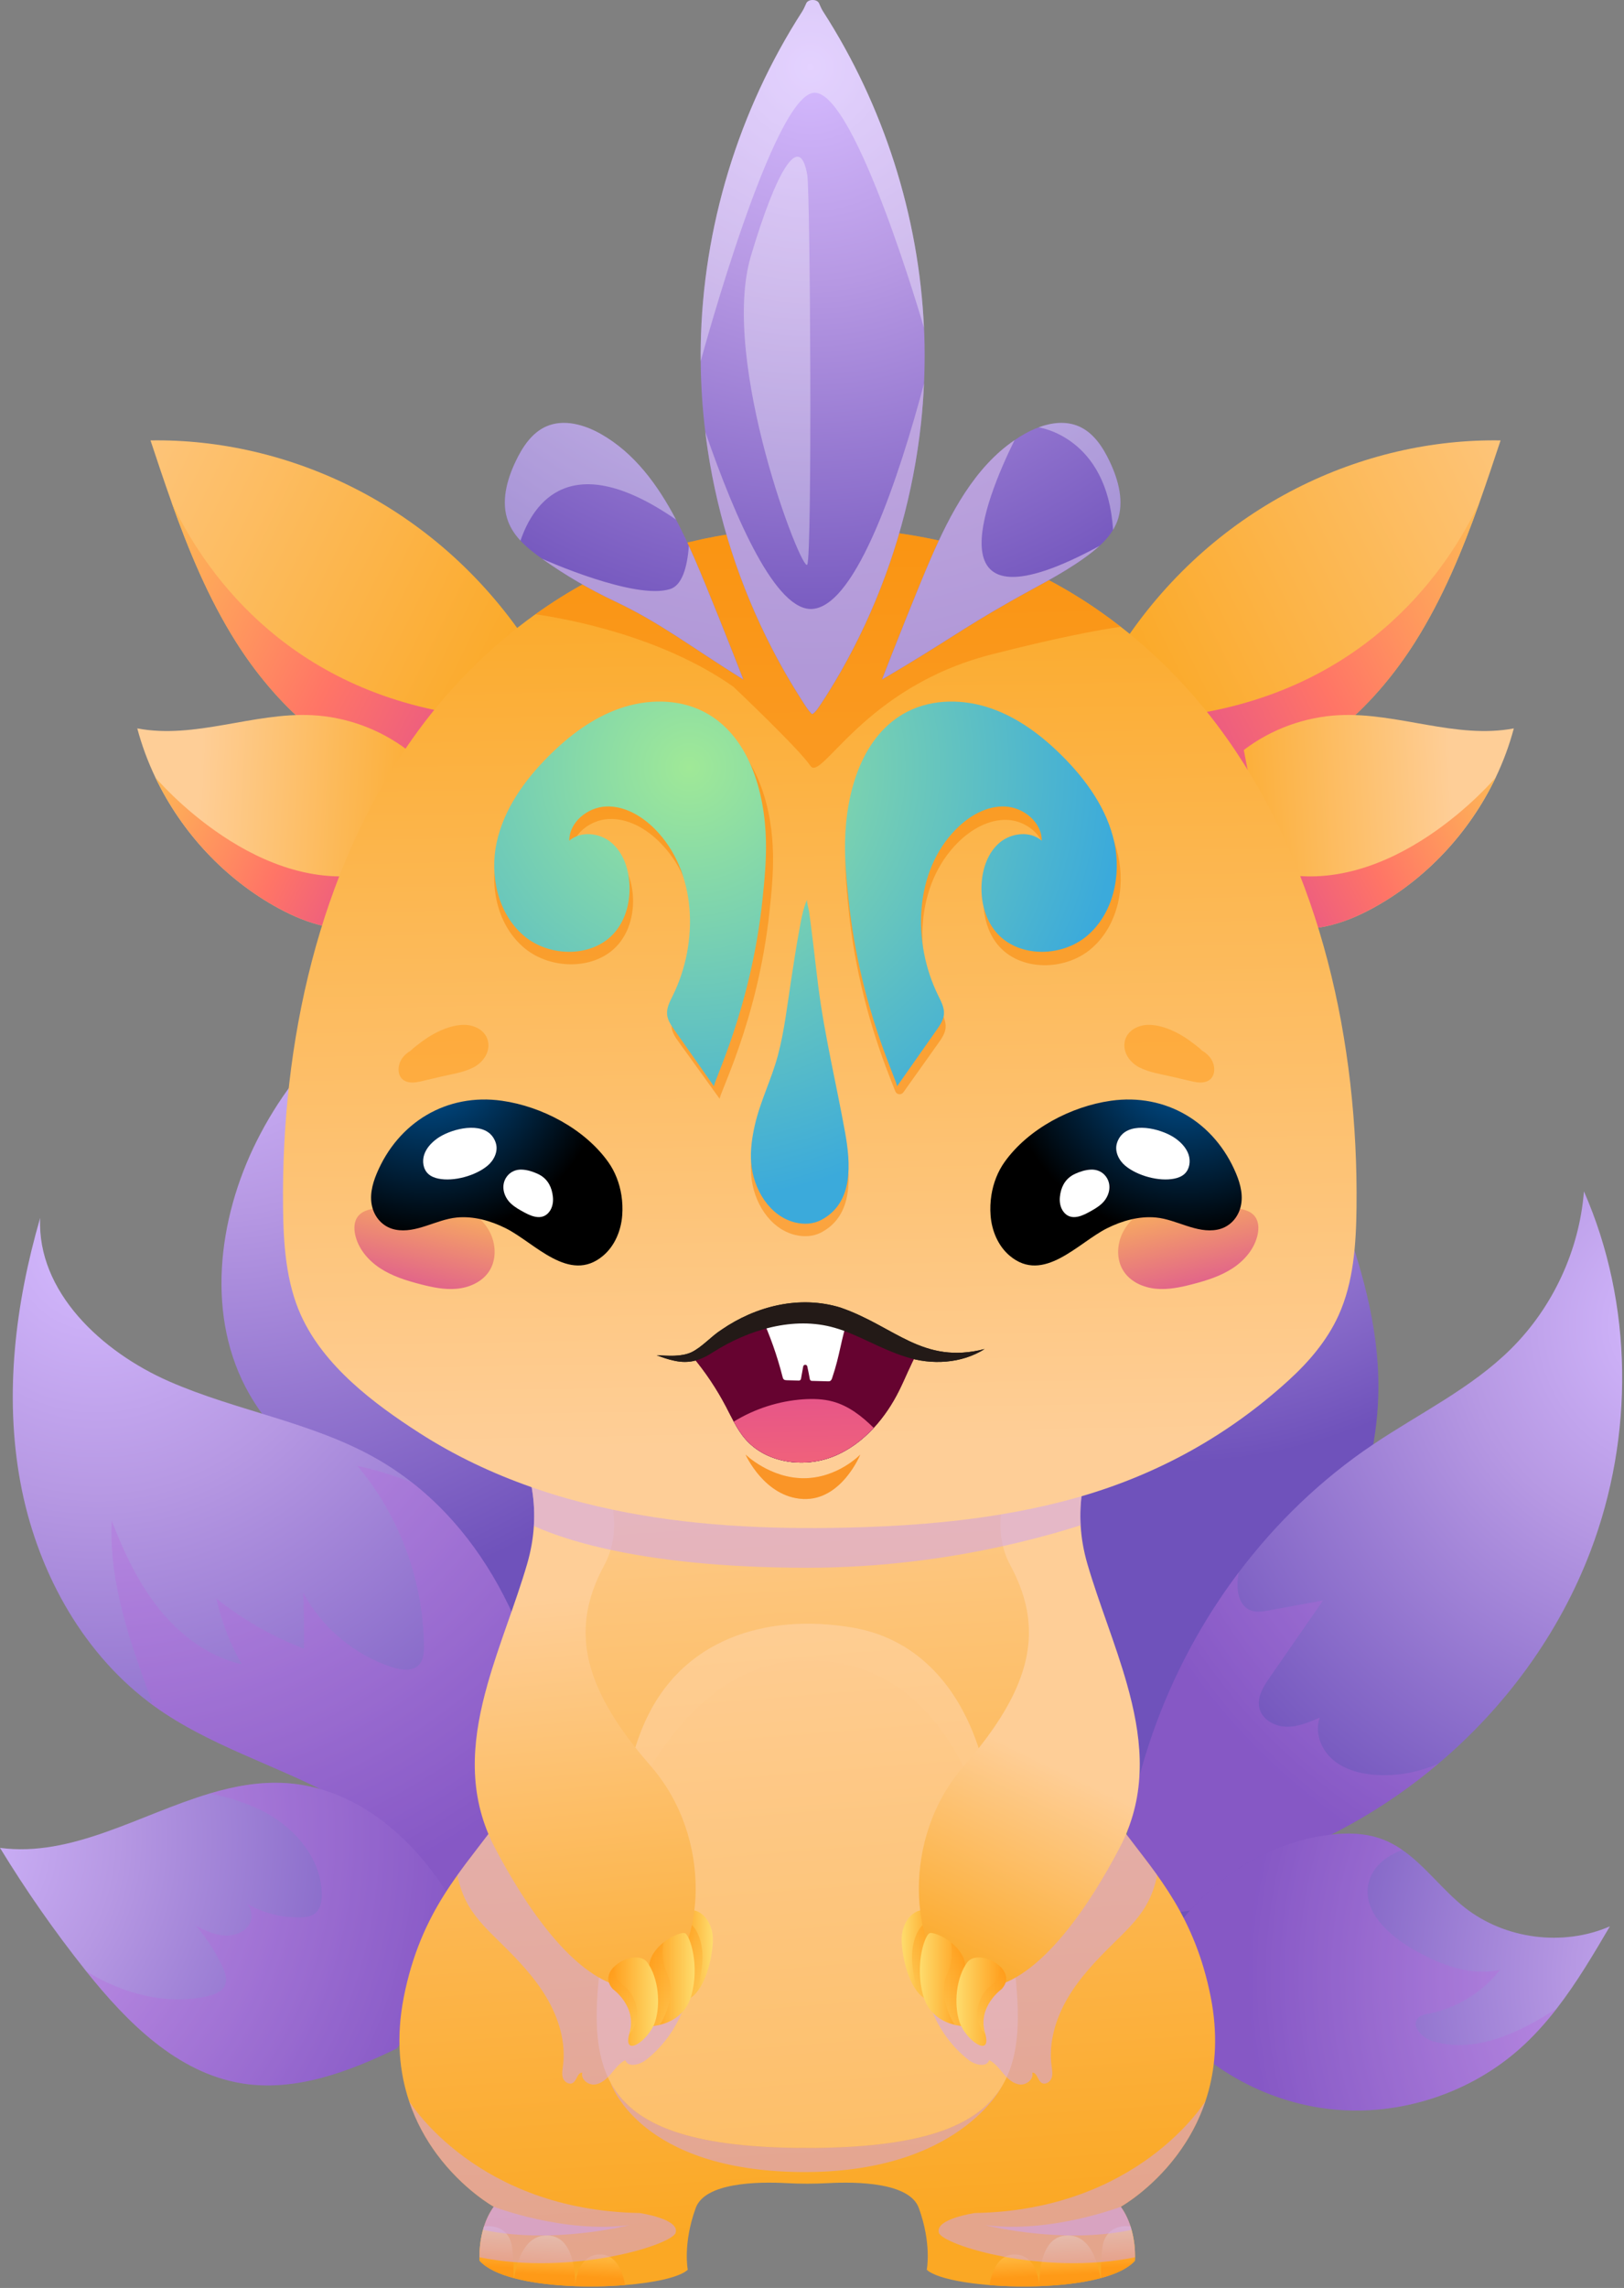 <svg width="603" height="849" viewBox="0 0 603 849" fill="none" xmlns="http://www.w3.org/2000/svg">
<rect x="0" y="0" width="603" height="849" fill="#808080" stroke="none"/>
<g opacity="0.31">
<path d="M89.68 705.205C90.485 705.442 91.171 705.881 91.719 706.462C91.022 706.064 90.345 705.646 89.68 705.205Z" fill="#B964DD"/>
</g>
<path d="M179.942 600.231C158.065 566.285 112.804 552.449 92.656 517.45C76.326 489.082 80.684 452.515 95.385 423.271C102.894 408.334 112.978 394.581 125.696 383.732C123.257 405.537 121.242 429.308 133.083 447.779C145.777 467.583 170.444 475.293 189.588 488.964C214.338 506.638 229.958 534.851 238.097 564.154C246.235 593.457 247.611 624.152 248.881 654.538L179.942 600.231Z" fill="url(#paint0_radial_611_22948)"/>
<path d="M205.852 670.682L169.084 718.999C165.134 694.975 144.437 677.177 122.859 665.894C101.292 654.612 77.407 647.528 57.612 633.358C56.71 632.714 55.809 632.049 54.927 631.372C29.528 611.952 13.448 581.713 7.597 550.217C1.532 517.627 5.675 483.792 14.907 451.963C13.716 479.336 37.697 501.6 62.785 512.602C87.884 523.606 115.88 527.684 139.712 541.221C144.338 543.851 148.718 546.792 152.852 550.023C188.118 577.506 205.348 625.265 205.852 670.682Z" fill="url(#paint1_radial_611_22948)"/>
<path d="M328.63 658.956C320.283 634.509 322.963 607.79 326.872 582.255C330.929 555.763 336.267 529.246 346.635 504.532C357.003 479.817 372.73 456.826 394.518 441.216C408.211 431.407 423.877 424.762 438.403 416.233C452.928 407.704 466.836 396.641 473.788 381.299C485.556 426.312 511.975 468.338 511.807 514.864C511.679 550.156 495.927 583.769 475.404 612.48C454.88 641.19 429.531 666.059 406.711 692.979L328.63 658.956Z" fill="url(#paint2_radial_611_22948)"/>
<path d="M590.552 575.628C578.936 606.168 559.088 633.305 534.118 654.42C524.199 662.825 513.474 670.265 502.138 676.597C489.685 683.553 476.493 689.233 464.64 697.176C460.239 700.128 456.063 703.38 452.123 706.912C434.85 722.359 422.237 743.012 416.623 765.513L416.085 716.874C416.031 714.523 416.022 712.172 416.053 709.82C416.611 664.478 432.639 619.66 459.938 583.485C473.807 565.096 490.597 548.931 509.737 536.07C527.063 524.412 546.312 515.18 561.115 500.452C576.638 485.016 586.407 463.911 588.125 442.088C606.462 483.9 606.794 532.947 590.552 575.628Z" fill="url(#paint3_radial_611_22948)"/>
<g opacity="0.31">
<path d="M205.852 670.682L169.084 718.999C165.134 694.975 144.437 677.177 122.859 665.894C101.292 654.612 77.407 647.527 57.612 633.358C56.71 632.714 55.808 632.049 54.927 631.371C55.475 631.586 56.033 631.79 56.601 631.994C48.55 610.149 40.37 587.575 41.476 564.323C46.005 575.97 51.341 587.456 59.189 597.182C67.025 606.907 77.599 614.819 89.783 617.588C85.403 609.988 82.194 601.711 80.326 593.157C90.115 600.993 101.13 607.305 112.852 611.782C112.928 604.858 112.841 597.934 112.595 591.022C119.508 603.989 131.595 614.122 145.572 618.664C148.954 619.758 153.195 620.339 155.61 617.73C157.274 615.926 157.424 613.231 157.402 610.784C157.198 586.545 148.299 562.467 132.69 543.918C139.56 545.475 146.291 547.525 152.85 550.026C188.118 577.505 205.347 625.264 205.852 670.682Z" fill="#B964DD"/>
</g>
<g opacity="0.31">
<path d="M534.12 654.42C524.201 662.825 513.476 670.264 502.14 676.597C489.687 683.553 476.494 689.232 464.642 697.175C460.24 700.127 456.064 703.38 452.125 706.911C444.45 708.747 436.655 709.982 428.754 710.271C424.547 710.432 420.284 710.282 416.055 709.82C416.612 664.477 432.641 619.659 459.94 583.484C458.802 589.442 459.586 596.269 465.071 597.794C467.003 598.331 469.054 597.965 471.019 597.611C477.759 596.366 484.501 595.131 491.254 593.897C484.663 603.387 478.083 612.886 471.502 622.375C469.14 625.788 466.65 629.76 467.605 633.807C468.592 638.047 473.209 640.635 477.557 640.753C481.915 640.86 486.069 639.089 490.063 637.351C488.012 642.761 490.471 649.159 494.851 652.937C499.242 656.716 505.167 658.251 510.942 658.637C518.865 659.164 526.864 657.64 534.12 654.42Z" fill="#B964DD"/>
</g>
<path d="M176.075 721.65L147.284 760.156C129.325 768.883 109.486 776.301 89.766 773.081C65.806 769.162 47.213 750.494 32.023 731.495C31.894 731.334 31.776 731.183 31.646 731.023C20.171 716.585 9.597 701.439 0 685.702C26.795 689.266 51.904 673.25 77.914 665.51C87.179 662.762 96.561 661.055 106.179 661.667C138.481 663.737 163.643 691.765 176.075 721.65Z" fill="url(#paint4_radial_611_22948)"/>
<g opacity="0.31">
<path d="M176.075 721.65L147.285 760.156C129.325 768.883 109.486 776.301 89.767 773.081C65.806 769.162 47.213 750.495 32.023 731.495C32.056 731.517 32.098 731.539 32.131 731.559C45.486 739.749 61.759 744.226 77.036 740.758C79.709 740.157 82.661 739.019 83.638 736.464C84.443 734.361 83.605 731.999 82.661 729.948C80.128 724.388 76.757 719.203 72.721 714.619C75.974 716.229 79.323 717.882 82.94 718.216C86.557 718.549 90.562 717.281 92.484 714.201C93.955 711.829 93.568 708.383 91.721 706.461C97.711 709.896 104.646 711.668 111.56 711.506C113.46 711.453 115.479 711.217 116.981 710.035C118.979 708.458 119.483 705.633 119.483 703.089C119.462 690.337 110.241 679.033 99.076 672.871C92.496 669.243 85.303 667.053 77.917 665.508C87.181 662.76 96.563 661.053 106.181 661.665C138.481 663.738 163.644 691.766 176.075 721.65Z" fill="#B964DD"/>
</g>
<path d="M597.758 714.824C591.649 725.225 585.455 735.735 578.092 745.235C573.981 750.559 569.493 755.572 564.469 760.07C545.724 776.816 519.811 785.254 494.798 782.732C469.796 780.22 446.072 766.791 431.054 746.642L422.133 749.294C427.961 715.19 457.214 686.42 491.406 681.15C498.706 680.033 506.35 679.915 513.263 682.514C515.915 683.512 518.341 684.854 520.627 686.42C529.107 692.27 535.602 701.32 543.836 707.825C558.779 719.611 580.303 722.402 597.758 714.824Z" fill="url(#paint5_radial_611_22948)"/>
<g opacity="0.31">
<path d="M578.092 745.235C573.981 750.559 569.493 755.572 564.469 760.07C545.724 776.816 519.811 785.254 494.798 782.732C469.796 780.22 446.072 766.791 431.054 746.642L422.133 749.294C427.961 715.19 457.214 686.42 491.406 681.15C498.706 680.033 506.35 679.915 513.263 682.514C515.915 683.512 518.341 684.854 520.627 686.42C514.551 688.868 509.526 692.7 508.131 698.894C505.867 709.016 515.216 717.82 524.169 723.058C534.11 728.866 545.726 733.459 556.965 730.947C550.514 739.245 541.002 745.117 530.686 747.156C529.183 747.446 527.54 747.736 526.51 748.874C523.805 751.859 528.012 756.228 531.866 757.408C547.625 762.249 564.233 754.316 578.092 745.235Z" fill="#B964DD"/>
</g>
<path d="M195.582 238.129L170.709 265.148L149.206 288.496C123.153 280.982 102.069 261.08 87.588 238.14C77.368 221.941 70.036 204.207 63.605 186.119C60.921 178.583 58.398 170.994 55.887 163.427C106.438 162.6 161.262 186.957 195.582 238.129Z" fill="url(#paint6_linear_611_22948)"/>
<path d="M170.709 265.148L149.207 288.496C123.153 280.982 102.069 261.08 87.588 238.14C77.368 221.941 70.036 204.207 63.605 186.119C74.856 210.155 104.388 255.101 170.709 265.148Z" fill="url(#paint7_linear_611_22948)"/>
<path d="M151.237 278.308L142.575 323.05L138.667 343.189C127.009 346.946 114.223 342.921 103.456 337.059C83.586 326.249 67.419 308.891 57.693 288.495C54.901 282.645 52.637 276.558 50.973 270.288C72.346 274.379 94.031 264.331 115.759 265.382C128.522 265.997 141.071 270.57 151.237 278.308Z" fill="url(#paint8_linear_611_22948)"/>
<path d="M142.574 323.051L138.665 343.19C127.007 346.947 114.222 342.922 103.455 337.06C83.584 326.25 67.417 308.892 57.691 288.496C57.691 288.496 96.37 334.462 140.394 323.534C141.146 323.352 141.876 323.179 142.574 323.051Z" fill="url(#paint9_linear_611_22948)"/>
<path d="M417.477 238.129L442.35 265.148L463.852 288.496C489.905 280.982 510.99 261.08 525.471 238.14C535.69 221.941 543.022 204.207 549.453 186.119C552.136 178.583 554.66 170.994 557.172 163.427C506.62 162.6 451.797 186.957 417.477 238.129Z" fill="url(#paint10_linear_611_22948)"/>
<path d="M442.348 265.148L463.85 288.496C489.903 280.982 510.988 261.08 525.469 238.14C535.688 221.941 543.02 204.207 549.451 186.119C538.2 210.155 508.668 255.101 442.348 265.148Z" fill="url(#paint11_linear_611_22948)"/>
<path d="M461.824 278.308L470.487 323.05L474.395 343.189C486.053 346.946 498.838 342.921 509.606 337.059C529.476 326.249 545.643 308.891 555.369 288.495C558.161 282.645 560.425 276.558 562.089 270.288C540.716 274.379 519.031 264.331 497.303 265.382C484.539 265.997 471.99 270.57 461.824 278.308Z" fill="url(#paint12_linear_611_22948)"/>
<path d="M470.484 323.051L474.393 343.19C486.051 346.947 498.836 342.922 509.603 337.06C529.474 326.25 545.641 308.892 555.367 288.496C555.367 288.496 516.688 334.462 472.664 323.534C471.912 323.352 471.182 323.179 470.484 323.051Z" fill="url(#paint13_linear_611_22948)"/>
<path d="M416.155 818.87C422.36 827.458 421.404 838.911 421.404 838.911C409.477 852.266 352.228 849.882 344.112 842.25C344.112 842.25 346.022 832.706 341.17 819.353C337.744 809.893 318.413 809.523 307.409 810.114C302.297 810.388 297.19 810.388 292.078 810.114C281.074 809.523 261.744 809.893 258.317 819.353C253.465 832.706 255.376 842.25 255.376 842.25C252.478 844.976 243.268 847.037 232.102 847.939C218.683 849.034 202.43 848.454 190.857 845.373C190.804 845.362 190.761 845.351 190.707 845.33C185.081 843.827 180.584 841.712 178.082 838.91C178.082 838.91 178.04 838.438 178.04 837.611C178.007 835.464 178.169 830.956 179.725 826.158C180.508 823.71 181.657 821.188 183.332 818.869C183.332 818.869 171.985 812.579 162.205 799.375C158.212 793.975 154.465 787.406 151.89 779.644C151.879 779.633 151.879 779.633 151.879 779.633C148.347 769.059 146.951 756.253 149.924 741.107C150.687 737.2 151.6 733.549 152.62 730.115C156.903 715.698 163.227 705.06 169.818 695.839C170.794 694.475 171.772 693.145 172.748 691.835C175.668 687.937 178.589 684.256 181.357 680.574C185.672 674.863 189.613 669.163 192.64 662.744C195.324 657.076 197.288 650.85 198.148 643.54C198.373 641.629 198.523 639.642 198.599 637.571C199.211 618.882 201.378 592.411 203.622 568.484C205.05 553.176 206.52 538.9 207.637 528.368C208.099 523.999 208.507 520.274 208.828 517.386C209.29 513.114 209.569 510.666 209.569 510.666H261.097L299.742 541.206L337.873 511.074L338.388 510.666H389.916C389.916 510.666 390.066 511.954 390.313 514.294C390.657 517.354 391.193 522.227 391.848 528.367C392.943 538.704 394.381 552.669 395.788 567.667C398.053 591.809 400.264 618.666 400.887 637.57C401.521 656.527 409.035 668.507 418.127 680.573C429.645 695.848 443.698 711.253 449.559 741.105C460.05 794.546 416.155 818.87 416.155 818.87Z" fill="url(#paint14_linear_611_22948)"/>
<path d="M372.388 773.538C372.388 773.538 372.388 773.549 372.377 773.56C363.843 788.363 343.994 796.607 302.965 797.048L296.524 797.015V797.048C295.526 797.037 294.57 797.015 293.604 796.994H293.111C253.864 796.125 234.895 787.719 226.779 772.96C226.768 772.938 226.768 772.927 226.768 772.927C216.956 755.043 223.054 727.863 228.325 693.491C229.173 687.973 229.999 682.274 230.718 676.401C230.955 674.522 231.179 672.644 231.394 670.734C232.585 660.085 234.904 649.436 239.209 639.582C252.876 608.269 284.243 598.554 316.318 603.932C349.307 609.461 364.658 640.021 368.093 670.734C369.403 682.466 371.142 693.534 372.807 703.871C373.364 707.413 373.923 710.87 374.449 714.241C374.482 714.466 374.513 714.681 374.546 714.906C374.697 715.84 374.847 716.773 374.976 717.697C374.987 717.73 374.986 717.75 374.986 717.783C378.538 741.162 380.138 760.066 372.388 773.538Z" fill="url(#paint15_linear_611_22948)"/>
<path opacity="0.49" d="M239.873 764.382C237.491 766.239 233.142 767.323 232.198 764.467C229.976 765.573 228.452 767.666 226.842 769.556C225.231 771.435 223.234 773.28 220.766 773.517C218.296 773.753 215.56 771.51 216.214 769.115C214.411 768.997 214.25 771.96 212.714 772.916C211.405 773.732 209.601 772.637 209.053 771.187C208.516 769.749 208.828 768.139 209.032 766.614C210.181 757.898 207.496 749.02 203.052 741.442C198.608 733.863 192.478 727.433 186.209 721.272C181.732 716.87 177.085 712.491 173.939 707.048C171.921 703.559 170.612 699.77 169.816 695.841C170.793 694.477 171.77 693.147 172.747 691.836C175.667 687.939 178.587 684.258 181.356 680.575C185.671 674.864 189.612 669.164 192.639 662.746C195.323 657.078 197.287 650.851 198.146 643.541C219.916 659.568 238.424 679.845 250.093 704.095C252.873 709.859 255.267 715.871 256.308 722.183C258.885 737.814 252.347 754.613 239.873 764.382Z" fill="#CCA2F9"/>
<path d="M190.245 834.618C190.696 838.998 190.771 842.615 190.706 845.332C185.08 843.829 180.583 841.715 178.081 838.912C178.081 838.912 178.039 838.44 178.039 837.613C178.006 835.466 178.168 830.958 179.724 826.16C181.55 825.923 189.301 825.472 190.245 834.618Z" fill="url(#paint16_linear_611_22948)"/>
<path d="M232.1 847.94C218.681 849.034 202.428 848.455 190.855 845.374C191.939 838.858 194.999 829.132 203.48 829.529C211.907 829.937 213.485 840.446 213.603 847.488C214.279 842.668 216.362 836.796 222.449 836.581C228.814 836.368 231.209 842.873 232.1 847.94Z" fill="url(#paint17_linear_611_22948)"/>
<path opacity="0.49" d="M250.866 828.533C249.493 833.052 212.188 844.634 178.041 837.614C178.008 835.66 178.148 831.753 179.339 827.448C180.123 824.603 181.368 821.598 183.333 818.871C183.333 818.871 171.986 812.581 162.206 799.377C158.213 793.977 154.466 787.408 151.891 779.646C152.428 780.526 177.15 820.137 237.481 821.201C237.481 821.201 252.455 823.348 250.866 828.533Z" fill="#CCA2F9"/>
<path opacity="0.49" d="M233.68 825.687C232.435 825.998 204.781 832.89 179.34 827.447C180.123 824.603 181.369 821.598 183.334 818.871C183.334 818.871 209.355 828.886 233.68 825.687Z" fill="#CCA2F9"/>
<path opacity="0.23" d="M368.094 670.734C369.403 682.466 371.143 693.534 372.807 703.871C366.441 668.146 349.77 616.105 299.745 616.105C264.352 616.105 242.495 649.715 230.719 676.401C230.955 674.522 231.18 672.644 231.394 670.734C232.586 660.085 234.904 649.436 239.21 639.582C252.876 608.269 284.244 598.554 316.319 603.932C349.307 609.461 364.659 640.021 368.094 670.734Z" fill="#FECE97"/>
<path d="M264.661 720.907C264.221 727.852 261.967 735.624 258.381 739.628C257.104 741.066 255.644 742.011 254.045 742.258C247.958 743.213 252.499 719.478 252.499 719.478C252.499 719.478 252.981 716.945 253.755 714.368C254.356 712.328 255.139 710.268 256.01 709.398C257.984 707.423 265.251 711.481 264.661 720.907Z" fill="url(#paint18_linear_611_22948)"/>
<path opacity="0.47" d="M258.381 739.627C257.104 741.065 255.644 742.01 254.045 742.257C247.958 743.213 252.499 719.477 252.499 719.477C252.499 719.477 252.981 716.944 253.755 714.367H256.911C256.911 714.367 264.661 720.906 258.381 739.627Z" fill="url(#paint19_linear_611_22948)"/>
<path d="M241.537 736.815C233.83 739.252 225.607 736.762 217.266 730.396C209.032 724.116 200.69 714.036 192.629 701.165C189.644 696.399 186.693 691.247 183.805 685.761C182.914 684.077 182.12 682.401 181.411 680.717C181.401 680.673 181.379 680.62 181.358 680.577C173.565 662.08 175.809 643.477 181.005 625.046C185.245 609.975 191.45 595.021 195.733 580.326C197.172 575.378 197.955 570.675 198.223 566.242C199.436 547.124 191.32 533.051 186.747 526.75C185.03 524.356 183.806 523.078 183.806 523.078L191.417 524.774L207.638 528.37L213.864 529.755C213.864 529.755 233.155 553.489 226.713 575.119C226.145 577.041 225.371 578.94 224.362 580.809C214.905 598.338 214.604 615.009 226.745 635.341C230.47 641.588 235.376 648.169 241.537 655.232C243.749 657.766 245.714 660.406 247.453 663.133C266.336 692.728 258.144 731.576 241.537 736.815Z" fill="url(#paint20_linear_611_22948)"/>
<path d="M256.75 740.347C254.667 747.969 248.602 750.524 244.995 751.371C243.363 751.758 242.236 751.801 242.236 751.801L241.28 732.114C240.216 727.444 243.019 723.483 246.336 720.821C249.718 718.127 253.613 716.785 254.515 717.45C256.31 718.76 259.767 729.258 256.75 740.347Z" fill="url(#paint21_linear_611_22948)"/>
<path opacity="0.47" d="M244.995 751.371C243.363 751.757 242.236 751.801 242.236 751.801L241.28 732.113C240.216 727.444 243.019 723.483 246.336 720.82C245.873 723.632 245.649 728.28 247.86 732.638C250.695 738.243 247.829 747.109 244.995 751.371Z" fill="url(#paint22_linear_611_22948)"/>
<path d="M243.192 750.363C240.97 757.029 231.298 763.814 233.605 754.861C233.658 754.679 233.713 754.495 233.766 754.302C236.632 744.522 227.561 738.082 227.561 738.082C224.856 735.088 225.769 732.007 228.087 729.752C231.48 726.425 237.91 724.922 240.325 728.184C244.384 733.671 245.457 743.568 243.192 750.363Z" fill="url(#paint23_linear_611_22948)"/>
<path opacity="0.47" d="M233.766 754.302C236.632 744.522 227.561 738.082 227.561 738.082C224.856 735.088 225.769 732.006 228.087 729.752C228.012 731.416 228.344 733.134 229.236 734.529C230.353 736.29 232.393 737.148 233.637 738.801C234.721 740.218 235.526 741.872 236.03 743.589C237.19 747.572 236.449 751.79 233.604 754.861C233.658 754.679 233.713 754.496 233.766 754.302Z" fill="url(#paint24_linear_611_22948)"/>
<path opacity="0.49" d="M359.612 764.382C361.995 766.239 366.343 767.323 367.287 764.467C369.509 765.573 371.034 767.666 372.644 769.556C374.254 771.435 376.251 773.28 378.719 773.517C381.188 773.753 383.925 771.51 383.271 769.115C385.074 768.997 385.236 771.96 386.771 772.916C388.081 773.732 389.884 772.637 390.432 771.187C390.969 769.749 390.658 768.139 390.454 766.614C389.305 757.898 391.989 749.02 396.433 741.442C400.877 733.863 407.007 727.433 413.276 721.272C417.753 716.87 422.401 712.491 425.546 707.048C427.564 703.559 428.874 699.77 429.669 695.841C428.693 694.477 427.715 693.147 426.739 691.836C423.819 687.939 420.899 684.258 418.129 680.575C413.814 674.864 409.874 669.164 406.847 662.746C404.162 657.078 402.199 650.851 401.339 643.541C379.568 659.568 361.062 679.845 349.393 704.095C346.612 709.859 344.218 715.871 343.177 722.183C340.6 737.814 347.137 754.613 359.612 764.382Z" fill="#CCA2F9"/>
<path d="M409.239 834.618C408.788 838.998 408.713 842.615 408.778 845.332C414.403 843.829 418.901 841.715 421.403 838.912C421.403 838.912 421.445 838.44 421.445 837.613C421.478 835.466 421.316 830.958 419.761 826.16C417.934 825.923 410.183 825.472 409.239 834.618Z" fill="url(#paint25_linear_611_22948)"/>
<path d="M367.383 847.94C380.802 849.034 397.053 848.455 408.626 845.374C407.542 838.858 404.482 829.132 396.002 829.529C387.575 829.937 385.997 840.446 385.879 847.488C385.204 842.668 383.12 836.796 377.033 836.581C370.667 836.368 368.274 842.873 367.383 847.94Z" fill="url(#paint26_linear_611_22948)"/>
<path opacity="0.49" d="M348.618 828.533C349.993 833.052 387.296 844.634 421.445 837.614C421.478 835.66 421.337 831.753 420.146 827.448C419.363 824.603 418.117 821.598 416.152 818.871C416.152 818.871 427.499 812.581 437.279 799.377C441.273 793.977 445.019 787.408 447.595 779.646C447.058 780.526 422.336 820.137 362.004 821.201C362.004 821.201 347.03 823.348 348.618 828.533Z" fill="#CCA2F9"/>
<path opacity="0.49" d="M365.805 825.687C367.05 825.998 394.703 832.89 420.146 827.447C419.362 824.603 418.117 821.598 416.152 818.871C416.152 818.871 390.131 828.886 365.805 825.687Z" fill="#CCA2F9"/>
<path d="M334.823 720.907C335.264 727.852 337.517 735.624 341.103 739.628C342.38 741.066 343.84 742.011 345.439 742.258C351.526 743.213 346.986 719.478 346.986 719.478C346.986 719.478 346.503 716.945 345.729 714.368C345.128 712.328 344.345 710.268 343.475 709.398C341.5 707.423 334.232 711.481 334.823 720.907Z" fill="url(#paint27_linear_611_22948)"/>
<path opacity="0.47" d="M341.103 739.627C342.38 741.065 343.841 742.01 345.44 742.257C351.527 743.213 346.986 719.477 346.986 719.477C346.986 719.477 346.503 716.944 345.73 714.367H342.573C342.573 714.367 334.824 720.906 341.103 739.627Z" fill="url(#paint28_linear_611_22948)"/>
<path d="M357.947 736.815C365.654 739.252 373.878 736.762 382.219 730.396C390.453 724.116 398.794 714.036 406.855 701.165C409.839 696.399 412.791 691.247 415.679 685.761C416.57 684.077 417.364 682.401 418.073 680.717C418.084 680.673 418.105 680.62 418.126 680.577C425.919 662.08 423.676 643.477 418.48 625.046C414.24 609.975 408.034 595.021 403.751 580.326C402.312 575.378 401.529 570.675 401.261 566.242C400.048 547.124 408.164 533.051 412.737 526.75C414.454 524.356 415.678 523.078 415.678 523.078L408.067 524.774L391.847 528.37L385.621 529.755C385.621 529.755 366.33 553.489 372.772 575.119C373.34 577.041 374.114 578.94 375.123 580.809C384.581 598.338 384.881 615.009 372.739 635.341C369.015 641.588 364.108 648.169 357.947 655.232C355.736 657.766 353.771 660.406 352.032 663.133C333.149 692.728 341.34 731.576 357.947 736.815Z" fill="url(#paint29_linear_611_22948)"/>
<path d="M342.734 740.347C344.816 747.969 350.881 750.524 354.488 751.371C356.12 751.758 357.248 751.801 357.248 751.801L358.203 732.114C359.266 727.444 356.464 723.483 353.147 720.821C349.766 718.127 345.869 716.785 344.968 717.45C343.173 718.76 339.716 729.258 342.734 740.347Z" fill="url(#paint30_linear_611_22948)"/>
<path opacity="0.47" d="M354.49 751.371C356.122 751.757 357.25 751.801 357.25 751.801L358.205 732.113C359.268 727.444 356.466 723.483 353.15 720.82C353.612 723.632 353.836 728.28 351.625 732.638C348.79 738.243 351.656 747.109 354.49 751.371Z" fill="url(#paint31_linear_611_22948)"/>
<path d="M356.291 750.363C358.513 757.029 368.186 763.814 365.877 754.861C365.824 754.679 365.769 754.495 365.716 754.302C362.85 744.522 371.921 738.082 371.921 738.082C374.626 735.088 373.714 732.007 371.395 729.752C368.002 726.425 361.573 724.922 359.158 728.184C355.1 733.671 354.027 743.568 356.291 750.363Z" fill="url(#paint32_linear_611_22948)"/>
<path opacity="0.47" d="M365.716 754.302C362.85 744.522 371.921 738.082 371.921 738.082C374.626 735.088 373.714 732.006 371.395 729.752C371.47 731.416 371.137 733.134 370.246 734.529C369.13 736.29 367.09 737.148 365.845 738.801C364.761 740.218 363.955 741.872 363.451 743.589C362.291 747.572 363.032 751.79 365.877 754.861C365.824 754.679 365.771 754.496 365.716 754.302Z" fill="url(#paint33_linear_611_22948)"/>
<path opacity="0.49" d="M401.243 565.996C399.482 566.555 397.657 567.112 395.79 567.671C388.726 569.775 380.901 571.847 372.388 573.725C351.744 578.298 327.097 581.755 299.744 581.755C267.228 581.755 243.471 578.728 226.713 575.12C216.612 572.942 209.043 570.558 203.622 568.486C201.496 567.681 199.704 566.918 198.222 566.242C199.435 547.123 191.319 533.05 186.746 526.749L191.416 524.775L208.828 517.389L224.694 510.669L238.199 504.947L337.874 511.077L390.314 514.297C390.658 517.357 391.194 522.23 391.849 528.37L415.68 523.078C415.68 523.078 399.697 539.76 401.243 565.996Z" fill="#CCA2F9"/>
<path d="M503.687 448.057C503.526 461.712 502.603 475.763 497.032 488.055C492.706 497.608 485.793 505.563 478.224 512.433C456.046 532.571 430.302 546.859 401.576 555.232C401.576 555.232 401.575 555.232 401.565 555.232C400.898 555.436 400.233 555.618 399.558 555.811C397.969 556.261 396.38 556.691 394.78 557.099C387.148 559.073 379.418 560.674 371.647 561.962C352.645 565.128 333.301 566.449 314.021 566.877C285.09 567.533 255.912 566.18 227.626 560.243C223.912 559.46 220.208 558.6 216.515 557.656C212.65 556.658 208.796 555.573 204.975 554.382C202.441 553.588 199.908 552.761 197.406 551.87C182.785 546.751 168.701 540.084 155.679 531.711C138.685 520.784 120.275 506.892 111.74 488.053C106.18 475.762 105.246 461.711 105.095 448.056C104.397 386.621 118.396 323.545 152.909 274.434C165.565 256.421 181.184 240.545 198.801 227.942C204.813 223.626 211.06 219.698 217.502 216.199C218.19 215.833 218.866 215.469 219.552 215.104C231.199 208.974 243.469 204.23 256.138 201.128C262.503 199.571 269.16 198.337 276.008 197.457C277.726 197.231 279.454 197.027 281.193 196.856C309.394 193.925 340.29 196.674 366.933 205.626C373.492 207.827 379.783 210.403 385.72 213.356C386.729 213.86 387.738 214.375 388.736 214.902C390.819 215.985 392.89 217.124 394.93 218.304C395.456 218.594 395.961 218.894 396.476 219.195C397.174 219.603 397.861 220.011 398.549 220.44C399.139 220.805 399.74 221.17 400.33 221.546C400.492 221.621 400.641 221.717 400.791 221.825C401.618 222.34 402.445 222.866 403.271 223.402C404.206 224.003 405.14 224.626 406.063 225.249C406.664 225.657 407.265 226.064 407.855 226.494C408.382 226.849 408.908 227.213 409.423 227.589C410.39 228.265 411.334 228.951 412.279 229.65C413.546 230.584 414.801 231.539 416.047 232.517C416.069 232.538 416.1 232.56 416.122 232.57C431.215 244.313 444.677 258.493 455.873 274.435C490.375 323.546 504.375 386.622 503.687 448.057Z" fill="url(#paint34_linear_611_22948)"/>
<path d="M374.973 717.696C374.833 716.88 374.694 715.946 374.543 714.904C374.694 715.838 374.844 716.773 374.973 717.696Z" fill="url(#paint35_linear_611_22948)"/>
<path opacity="0.49" d="M372.376 773.56C371.893 774.558 355.716 806.698 296.877 805.989C238.188 805.291 227.153 774.074 226.777 772.959C234.893 787.718 253.862 796.125 293.11 796.994H293.603C294.569 797.015 295.525 797.036 296.523 797.047V797.014L302.963 797.047C343.993 796.607 363.841 788.363 372.376 773.56Z" fill="#CCA2F9"/>
<path d="M141.075 448.193C138.022 448.511 134.595 449.032 132.793 451.519C131.474 453.339 131.395 455.797 131.846 458C132.916 463.239 136.637 467.65 141.106 470.588C145.574 473.526 150.761 475.16 155.935 476.507C160.422 477.675 165.047 478.661 169.661 478.222C174.275 477.781 178.934 475.717 181.527 471.876C184.487 467.49 184.212 461.421 181.655 456.788C179.098 452.155 174.573 448.85 169.687 446.818C163.294 444.156 156.091 443.479 149.314 444.9L141.075 448.193Z" fill="url(#paint36_linear_611_22948)"/>
<path d="M230.729 443.503C230.027 439.043 228.383 434.739 225.772 431.105C216.984 418.874 201.212 410.577 186.395 408.47C165.844 405.545 147.821 416.487 139.87 435.485C138.164 439.565 137.026 444.149 138.379 448.507C139.613 452.479 142.715 455.506 146.849 456.3C154.547 457.796 161.957 452.528 169.57 451.798C175.848 451.197 182.17 452.969 187.808 455.792C198.531 461.159 211.385 476.481 223.88 466.025C228.251 462.367 230.607 456.678 231.033 450.993C231.219 448.507 231.12 445.981 230.729 443.503Z" fill="url(#paint37_radial_611_22948)"/>
<path d="M182.013 420.77C177.149 416.288 166.716 419.251 162.222 422.55C160.162 424.062 158.324 426.02 157.513 428.442C156.7 430.864 157.101 433.798 158.956 435.554C159.995 436.538 161.383 437.079 162.785 437.362C168.483 438.516 176.482 436.321 180.976 432.611C183.397 430.612 185.024 427.315 184.141 424.302C183.701 422.804 182.963 421.645 182.013 420.77Z" fill="white"/>
<path d="M203.921 439.474C202.987 437.797 201.571 436.447 199.579 435.552C197.765 434.736 195.8 434.102 193.793 434.017C191.582 433.909 189.521 434.789 188.2 436.582C185.808 439.83 186.973 444.075 189.735 446.637C191.241 448.034 193.069 449.025 194.876 450.001C197.845 451.605 201.555 452.859 203.992 449.614C205.147 448.075 205.495 446.041 205.297 444.127C205.119 442.406 204.678 440.832 203.921 439.474Z" fill="white"/>
<path opacity="0.49" d="M181.276 386.784C180.641 382.673 176.621 380.442 172.757 380.313C168.693 380.178 164.52 381.772 161.009 383.696C159.307 384.627 157.692 385.711 156.145 386.882C154.902 387.822 153.594 388.787 152.463 389.892C151.281 390.584 150.211 391.474 149.342 392.684C147.143 395.747 147.391 400.785 151.753 401.58C153.522 401.902 155.263 401.512 156.984 401.108C159.165 400.595 161.347 400.082 163.528 399.569C167.588 398.614 172.022 398.009 175.773 396.102C179.176 394.371 181.888 390.75 181.276 386.784Z" fill="#FF9A17"/>
<path d="M457.761 448.193C460.814 448.511 464.241 449.032 466.043 451.519C467.363 453.339 467.44 455.797 466.99 458C465.92 463.239 462.199 467.65 457.731 470.588C453.262 473.526 448.075 475.16 442.901 476.507C438.414 477.675 433.789 478.661 429.175 478.222C424.561 477.781 419.902 475.717 417.309 471.876C414.349 467.49 414.624 461.421 417.182 456.788C419.738 452.155 424.263 448.85 429.148 446.818C435.542 444.156 442.745 443.479 449.522 444.9L457.761 448.193Z" fill="url(#paint38_linear_611_22948)"/>
<path d="M368.109 443.503C368.812 439.043 370.456 434.739 373.067 431.105C381.854 418.874 397.627 410.577 412.444 408.47C432.995 405.545 451.018 416.487 458.968 435.485C460.675 439.565 461.813 444.149 460.461 448.507C459.227 452.479 456.123 455.506 451.991 456.3C444.293 457.796 436.883 452.528 429.27 451.798C422.992 451.197 416.67 452.969 411.031 455.792C400.309 461.159 387.455 476.481 374.96 466.025C370.588 462.367 368.232 456.678 367.806 450.993C367.619 448.507 367.718 445.981 368.109 443.503Z" fill="url(#paint39_radial_611_22948)"/>
<path d="M416.823 420.77C421.687 416.288 432.12 419.251 436.614 422.55C438.674 424.062 440.511 426.02 441.323 428.442C442.136 430.864 441.735 433.798 439.88 435.554C438.841 436.538 437.453 437.079 436.051 437.362C430.353 438.516 422.355 436.321 417.861 432.611C415.44 430.612 413.813 427.315 414.697 424.302C415.136 422.804 415.873 421.645 416.823 420.77Z" fill="white"/>
<path d="M394.917 439.474C395.852 437.797 397.267 436.447 399.259 435.552C401.073 434.736 403.038 434.102 405.045 434.017C407.256 433.909 409.318 434.789 410.638 436.582C413.03 439.83 411.866 444.075 409.103 446.637C407.598 448.034 405.769 449.025 403.962 450.001C400.993 451.605 397.283 452.859 394.846 449.614C393.691 448.075 393.343 446.041 393.54 444.127C393.718 442.406 394.159 440.832 394.917 439.474Z" fill="white"/>
<path opacity="0.49" d="M417.563 386.784C418.198 382.673 422.218 380.442 426.082 380.313C430.146 380.178 434.32 381.772 437.831 383.696C439.532 384.627 441.147 385.711 442.695 386.882C443.938 387.822 445.246 388.787 446.376 389.892C447.558 390.584 448.628 391.474 449.497 392.684C451.696 395.747 451.449 400.785 447.087 401.58C445.317 401.902 443.577 401.512 441.856 401.108C439.675 400.595 437.492 400.082 435.311 399.569C431.251 398.614 426.816 398.009 423.066 396.102C419.662 394.371 416.951 390.75 417.563 386.784Z" fill="#FF9A17"/>
<path d="M340.591 501.901C338.069 506.399 336.147 511.402 333.849 516.006C331.37 520.998 328.214 525.753 324.413 529.854C320.162 534.459 315.095 538.228 309.266 540.525C298.24 544.85 284.34 542.865 276.641 533.87C274.977 531.937 273.657 529.768 272.455 527.525C271.446 525.689 270.522 523.8 269.556 521.954C266.099 515.363 261.933 509.136 257.156 503.425C260.172 502.469 262.598 500.484 265.09 498.681C277.445 489.771 294.064 484.597 309.254 488.472C320.388 491.317 329.706 498.659 340.591 501.901Z" fill="#660330"/>
<path d="M315.131 488.485C312.137 497.33 311.993 502.449 308.997 511.304C308.847 511.745 308.664 512.227 308.256 512.442C307.978 512.582 307.655 512.582 307.344 512.571C305.374 512.523 303.405 512.465 301.436 512.416C301.069 512.406 300.761 512.146 300.696 511.786C300.419 510.262 300.072 508.5 299.75 507.046C299.567 506.222 298.388 506.24 298.233 507.069C297.96 508.535 297.651 510.279 297.409 511.655C297.343 512.034 297.01 512.305 296.626 512.294C295.139 512.249 293.646 512.212 292.152 512.174C291.766 512.163 291.336 512.142 291.046 511.885C290.767 511.659 290.671 511.284 290.573 510.94C288.588 503.125 285.883 495.492 282.512 488.16L315.131 488.485Z" fill="white"/>
<path d="M324.412 529.855C320.161 534.46 315.094 538.229 309.264 540.526C298.239 544.851 284.338 542.866 276.64 533.871C274.976 531.939 273.655 529.77 272.453 527.526C280.236 522.76 289.156 519.883 298.26 519.25C301.932 519.003 305.679 519.11 309.221 520.077C315.125 521.686 319.999 525.497 324.412 529.855Z" fill="url(#paint40_radial_611_22948)"/>
<path d="M365.581 500.603C357.102 505.999 345.88 506.614 336.364 503.515C326.62 500.472 318.391 495.103 309.888 492.706C294.749 488.336 277.93 493.401 264.794 501.758C260.086 504.833 255.884 506.133 250.398 504.934C248.104 504.473 245.954 503.712 243.836 502.89C248.117 503.109 252.835 503.55 256.721 501.804C256.732 501.802 257.148 501.76 257.157 501.76L256.654 501.837C260.75 499.864 263.98 495.927 267.945 493.405C280.61 484.687 296.905 480.521 312.137 485.234C332.314 492.216 342.61 506.488 365.581 500.603Z" fill="#231A17"/>
<path opacity="0.49" d="M276.84 539.773C276.84 539.773 285.85 548.54 298.431 548.54C311.013 548.54 319.422 539.773 319.422 539.773C319.422 539.773 312.444 556.949 298.131 556.233C283.817 555.518 276.84 539.773 276.84 539.773Z" fill="#F98200"/>
<path d="M340.591 501.901C338.069 506.399 336.147 511.402 333.849 516.006C331.37 520.998 328.214 525.753 324.413 529.854C320.162 534.459 315.095 538.228 309.266 540.525C298.24 544.85 284.34 542.865 276.641 533.87C274.977 531.937 273.657 529.768 272.455 527.525C271.446 525.689 270.522 523.8 269.556 521.954C266.099 515.363 261.933 509.136 257.156 503.425C260.172 502.469 262.598 500.484 265.09 498.681C277.445 489.771 294.064 484.597 309.254 488.472C320.388 491.317 329.706 498.659 340.591 501.901Z" fill="#660330"/>
<path d="M315.131 488.485C312.137 497.33 311.993 502.449 308.997 511.304C308.847 511.745 308.664 512.227 308.256 512.442C307.978 512.582 307.655 512.582 307.344 512.571C305.374 512.523 303.405 512.465 301.436 512.416C301.069 512.406 300.761 512.146 300.696 511.786C300.419 510.262 300.072 508.5 299.75 507.046C299.567 506.222 298.388 506.24 298.233 507.069C297.96 508.535 297.651 510.279 297.409 511.655C297.343 512.034 297.01 512.305 296.626 512.294C295.139 512.249 293.646 512.212 292.152 512.174C291.766 512.163 291.336 512.142 291.046 511.885C290.767 511.659 290.671 511.284 290.573 510.94C288.588 503.125 285.883 495.492 282.512 488.16L315.131 488.485Z" fill="white"/>
<path d="M324.412 529.855C320.161 534.46 315.094 538.229 309.264 540.526C298.239 544.851 284.338 542.866 276.64 533.871C274.976 531.939 273.655 529.77 272.453 527.526C280.236 522.76 289.156 519.883 298.26 519.25C301.932 519.003 305.679 519.11 309.221 520.077C315.125 521.686 319.999 525.497 324.412 529.855Z" fill="url(#paint41_linear_611_22948)"/>
<path d="M365.581 500.603C357.102 505.999 345.88 506.614 336.364 503.515C326.62 500.472 318.391 495.103 309.888 492.706C294.749 488.336 277.93 493.401 264.794 501.758C260.086 504.833 255.884 506.133 250.398 504.934C248.104 504.473 245.954 503.712 243.836 502.89C248.117 503.109 252.835 503.55 256.721 501.804C256.732 501.802 257.148 501.76 257.157 501.76L256.654 501.837C260.75 499.864 263.98 495.927 267.945 493.405C280.61 484.687 296.905 480.521 312.137 485.234C332.314 492.216 342.61 506.488 365.581 500.603Z" fill="#231A17"/>
<path opacity="0.49" d="M276.84 539.773C276.84 539.773 285.85 548.54 298.431 548.54C311.013 548.54 319.422 539.773 319.422 539.773C319.422 539.773 312.444 556.949 298.131 556.233C283.817 555.518 276.84 539.773 276.84 539.773Z" fill="#F98200"/>
<g opacity="0.49">
<path d="M308.593 398.49C306.731 389.146 304.984 379.783 303.787 370.299C303.145 365.207 302.575 360.106 301.967 355.009C301.647 352.326 301.317 349.645 300.965 346.966C300.78 345.553 300.589 344.14 300.391 342.728C300.262 341.809 299.37 339.095 299.748 338.301C298.052 342.021 297.416 346.326 296.678 350.311C295.549 356.413 294.638 362.556 293.693 368.69C292.279 377.871 291.247 387.145 288.868 396.145C286.537 404.967 282.321 413.16 280.28 422.117C279.246 426.656 278.541 431.408 278.913 436.069C279.667 445.863 285.708 455.938 295.252 458.268C298.445 459.047 301.945 458.89 304.859 457.367C317.076 450.978 315.846 436.238 313.759 424.697C312.172 415.923 310.332 407.215 308.593 398.49Z" fill="#F98200"/>
<path d="M285.672 338.664C286.461 331.388 287.166 324.137 287.023 316.933C286.654 298.194 280.407 277.252 263.286 268.719C253.528 263.855 241.667 264.007 231.317 267.525C220.967 271.044 211.985 277.662 204.229 285.213C195.06 294.139 187.187 304.881 184.44 317.225C181.694 329.571 184.912 343.682 194.788 351.861C204.665 360.041 221.445 360.084 229.672 350.323C233.842 345.374 235.435 338.687 234.99 332.298C234.596 326.663 232.519 320.874 228.065 317.259C223.613 313.644 216.485 312.901 212.095 316.589C212.055 309.731 219.047 304.211 226.076 303.91C233.106 303.611 239.737 307.403 244.694 312.271C260.684 327.975 261.563 354.262 251.512 374.1C250.393 376.308 249.123 378.623 249.355 381.075C249.555 383.196 250.853 385.045 252.108 386.786C257.157 393.791 262.206 400.796 267.256 407.801C266.539 406.804 281.283 379.212 285.672 338.664Z" fill="#F98200"/>
<path d="M315.25 339.004C314.473 331.728 313.776 324.477 313.916 317.273C314.281 298.534 320.45 277.592 337.352 269.059C346.987 264.195 358.697 264.347 368.915 267.865C379.133 271.383 388.002 278.002 395.659 285.553C404.713 294.479 412.486 305.22 415.198 317.565C417.908 329.911 414.732 344.022 404.981 352.201C395.229 360.381 378.662 360.424 370.54 350.662C366.423 345.714 364.85 339.027 365.29 332.638C365.677 327.003 367.729 321.214 372.126 317.599C376.523 313.984 383.561 313.241 387.894 316.929C387.932 310.071 381.03 304.551 374.088 304.25C367.147 303.95 360.602 307.743 355.708 312.611C339.92 328.315 339.051 354.602 348.975 374.44C350.079 376.648 351.335 378.962 351.105 381.415C350.907 383.535 349.627 385.384 348.387 387.126C344.07 393.193 339.751 399.26 335.434 405.328C334.639 406.444 332.926 406.235 332.425 404.958C329.118 396.521 318.784 372.071 315.25 339.004Z" fill="#F98200"/>
</g>
<path opacity="0.49" d="M416.124 232.57C407.053 233.89 391.96 236.757 367.977 242.896C320.497 255.069 304.994 290.375 300.883 284.17C296.773 277.966 272.307 254.833 272.307 254.833C245.653 236.09 211.011 229.692 198.805 227.942C204.817 223.626 211.064 219.698 217.505 216.199C218.193 215.833 218.869 215.469 219.556 215.104C231.203 208.974 243.473 204.23 256.142 201.128C262.507 199.571 269.163 198.337 276.012 197.457C277.729 197.231 279.457 197.027 281.197 196.856C309.397 193.925 340.293 196.674 366.937 205.626C373.496 207.827 379.786 210.403 385.723 213.356C386.732 213.86 387.741 214.375 388.739 214.902C390.823 215.985 392.894 217.124 394.934 218.304C395.46 218.594 395.964 218.894 396.48 219.195C397.177 219.603 397.864 220.011 398.552 220.44C399.142 220.805 399.743 221.17 400.333 221.546C400.495 221.621 400.645 221.717 400.795 221.825C401.621 222.34 402.448 222.866 403.275 223.402C404.209 224.003 405.143 224.626 406.067 225.249C406.668 225.657 407.269 226.064 407.859 226.494C408.385 226.849 408.912 227.213 409.427 227.589C410.394 228.265 411.338 228.951 412.283 229.65C413.55 230.584 414.805 231.539 416.051 232.517C416.07 232.537 416.102 232.559 416.124 232.57Z" fill="#F98200"/>
<path d="M276.01 252.171C256.182 239.827 245.232 231.12 228.152 223.07C218.749 218.626 209.732 213.366 201.262 207.333C201.251 207.322 201.24 207.322 201.24 207.322C198.428 205.326 195.603 203.157 193.264 200.634C191.321 198.552 189.711 196.222 188.691 193.55C185.932 186.325 188.154 178.146 191.482 171.169C194.015 165.855 197.493 160.553 202.893 158.212C209.313 155.421 216.849 157.536 222.957 160.96C235.527 168.023 244.202 179.896 251.018 192.832H251.029C252.714 196.031 254.293 199.293 255.785 202.568C256.504 204.136 257.202 205.702 257.878 207.27C262.773 218.528 271.554 240.738 276.01 252.171Z" fill="url(#paint42_radial_611_22948)"/>
<path d="M414.791 193.549C414.373 194.633 413.868 195.652 413.278 196.63C411.947 198.83 410.198 200.784 408.253 202.566C408.253 202.566 408.243 202.566 408.243 202.577C406.365 204.294 404.303 205.862 402.242 207.321C393.761 213.354 384.379 217.927 375.329 223.069C355.898 234.104 351.539 238.044 327.473 252.17C331.917 240.738 340.708 218.527 345.593 207.267C352.839 190.596 361.846 173.463 376.704 163.341C377.938 162.492 379.204 161.698 380.525 160.958C382.135 160.057 383.852 159.241 385.624 158.586C390.531 156.761 395.854 156.16 400.578 158.21C405.978 160.55 409.468 165.854 411.99 171.166C415.318 178.145 417.551 186.325 414.791 193.549Z" fill="url(#paint43_radial_611_22948)"/>
<path d="M343.092 142.323C342.877 147.218 342.502 152.092 341.986 156.965C340.591 169.858 338.132 182.642 334.665 195.149C331.197 207.655 326.699 219.87 321.246 231.647C318.519 237.541 315.545 243.305 312.346 248.951C310.95 251.388 309.512 253.803 308.031 256.197C307.022 257.84 305.98 259.482 304.896 261.082C304.026 262.36 303.104 263.959 301.826 264.86C301.751 264.914 301.665 264.968 301.569 264.968C301.461 264.957 301.376 264.871 301.301 264.796C299.722 263.154 298.618 261.232 297.394 259.322C296.095 257.304 294.839 255.253 293.604 253.192C291.145 249.07 288.816 244.873 286.616 240.6C280.658 229.061 275.666 217.037 271.672 204.682C267.689 192.327 264.695 179.66 262.762 166.821C262.44 164.641 262.14 162.463 261.882 160.272C260.809 151.567 260.24 142.818 260.176 134.069C260.176 134.058 260.176 134.058 260.176 134.047C260.143 132.104 260.154 130.15 260.187 128.207C260.917 84.452 274.207 40.998 297.899 4.221C298.501 3.276 298.909 2.236 299.38 1.216C300.132 -0.405 303.353 -0.405 304.105 1.216C304.566 2.236 304.973 3.277 305.585 4.221C328.096 39.163 341.215 80.136 343.083 121.669C343.094 121.68 343.094 121.68 343.094 121.68C343.191 123.858 343.266 126.027 343.298 128.207C343.372 132.909 343.307 137.622 343.092 142.323Z" fill="url(#paint44_radial_611_22948)"/>
<path opacity="0.7" d="M257.879 207.267C262.774 218.528 271.555 240.738 276.01 252.171C256.182 239.826 245.232 231.12 228.153 223.07C218.749 218.626 209.732 213.366 201.262 207.333C202.185 207.74 235.893 222.813 248.882 218.571C253.23 217.154 255.162 210.649 255.785 202.566C256.504 204.133 257.203 205.701 257.879 207.267Z" fill="#CDB7E5"/>
<path opacity="0.7" d="M334.665 195.149C331.197 207.655 326.699 219.87 321.246 231.647C318.52 237.541 315.546 243.305 312.346 248.951C310.951 251.388 309.512 253.803 308.031 256.197C307.022 257.84 305.981 259.482 304.897 261.082C304.027 262.36 303.104 263.959 301.826 264.861C301.751 264.914 301.666 264.968 301.569 264.968C301.462 264.957 301.376 264.871 301.301 264.797C299.723 263.154 298.618 261.233 297.394 259.322C296.096 257.304 294.839 255.253 293.604 253.192C291.146 249.07 288.816 244.873 286.616 240.6C280.659 229.061 275.666 217.038 271.673 204.682C267.69 192.327 264.695 179.66 262.763 166.821C262.44 164.641 262.14 162.463 261.883 160.272C273.24 193.11 288.248 227.074 301.742 225.958C318.22 224.583 333.936 176.568 343.092 142.324C342.877 147.219 342.502 152.093 341.987 156.967C340.591 169.858 338.133 182.643 334.665 195.149Z" fill="#CDB7E5"/>
<path opacity="0.7" d="M408.243 202.578C406.365 204.295 404.303 205.863 402.242 207.322C393.761 213.355 384.379 217.928 375.329 223.07C355.898 234.105 351.539 238.045 327.473 252.171C331.917 240.739 340.708 218.528 345.593 207.268C352.84 190.597 361.846 173.464 376.704 163.342C365.625 185.756 345.078 236.864 408.243 202.578Z" fill="#CDB7E5"/>
<path opacity="0.35" d="M305.584 4.222C328.095 39.164 341.214 80.138 343.082 121.67C342.696 120.317 317.759 34.408 302.482 34.408C287.335 34.408 260.992 131.031 260.176 134.047C260.143 132.104 260.154 130.15 260.187 128.207C260.917 84.452 274.207 40.998 297.899 4.221C298.501 3.276 298.909 2.236 299.38 1.216C300.132 -0.405 303.353 -0.405 304.105 1.216C304.564 2.236 304.972 3.277 305.584 4.222Z" fill="white"/>
<path opacity="0.35" d="M414.792 193.548C414.373 194.631 413.869 195.651 413.279 196.629C411.142 161.946 385.625 158.586 385.625 158.586C390.531 156.761 395.855 156.16 400.579 158.21C405.979 160.55 409.469 165.854 411.991 171.167C415.319 178.144 417.551 186.324 414.792 193.548Z" fill="white"/>
<path opacity="0.35" d="M251.018 192.828C211.89 165.767 197.988 186.709 193.264 200.632C191.321 198.55 189.711 196.22 188.691 193.548C185.932 186.323 188.154 178.144 191.482 171.167C194.015 165.853 197.493 160.551 202.893 158.21C209.313 155.419 216.849 157.534 222.957 160.959C235.528 168.021 244.203 179.894 251.018 192.828Z" fill="white"/>
<path opacity="0.35" d="M299.745 64.944C300.863 71.529 301.62 205.976 299.745 209.504C297.871 213.032 267.183 134.047 278.811 95.001C288.239 63.338 296.951 48.484 299.745 64.944Z" fill="white"/>
<path d="M308.593 393.857C306.731 384.513 304.984 375.15 303.787 365.666C303.145 360.574 302.575 355.473 301.967 350.377C301.647 347.694 301.317 345.012 300.965 342.334C300.78 340.92 300.589 339.507 300.391 338.095C300.262 337.177 299.37 334.462 299.748 333.668C298.052 337.388 297.416 341.693 296.678 345.678C295.549 351.781 294.638 357.923 293.693 364.057C292.279 373.238 291.247 382.512 288.868 391.513C286.537 400.335 282.321 408.528 280.28 417.485C279.246 422.024 278.541 426.776 278.913 431.437C279.667 441.231 285.708 451.307 295.252 453.636C298.445 454.416 301.945 454.259 304.859 452.734C317.076 446.345 315.846 431.605 313.759 420.064C312.172 411.291 310.332 402.583 308.593 393.857Z" fill="url(#paint45_radial_611_22948)"/>
<path d="M283.09 334.031C283.858 326.756 284.546 319.504 284.407 312.3C284.046 293.562 277.957 272.619 261.271 264.086C251.758 259.222 240.198 259.374 230.111 262.893C220.023 266.411 211.267 273.03 203.708 280.58C194.771 289.506 187.097 300.247 184.42 312.592C181.744 324.938 184.88 339.049 194.506 347.229C204.133 355.408 220.49 355.451 228.508 345.69C232.572 340.741 234.125 334.054 233.69 327.666C233.308 322.031 231.282 316.241 226.942 312.626C222.602 309.011 215.654 308.268 211.376 311.956C211.337 305.099 218.153 299.578 225.005 299.278C231.857 298.977 238.319 302.771 243.151 307.638C258.736 323.342 259.594 349.629 249.797 369.467C248.707 371.675 247.468 373.99 247.695 376.442C247.89 378.562 249.155 380.411 250.379 382.153C255.3 389.158 260.222 396.163 265.143 403.168C264.439 402.171 278.811 374.58 283.09 334.031Z" fill="url(#paint46_radial_611_22948)"/>
<path d="M315.089 334.031C314.321 326.756 313.633 319.504 313.772 312.3C314.133 293.562 320.222 272.619 336.91 264.086C346.422 259.222 357.982 259.374 368.07 262.893C378.157 266.411 386.913 273.03 394.472 280.58C403.409 289.506 411.083 300.247 413.76 312.592C416.436 324.938 413.3 339.049 403.674 347.229C394.047 355.408 377.69 355.451 369.673 345.69C365.607 340.741 364.055 334.054 364.49 327.666C364.872 322.031 366.898 316.241 371.238 312.626C375.578 309.011 382.526 308.268 386.804 311.956C386.843 305.099 380.027 299.578 373.175 299.278C366.323 298.977 359.861 302.771 355.03 307.638C339.444 323.342 338.586 349.629 348.383 369.467C349.473 371.675 350.712 373.99 350.485 376.442C350.29 378.562 349.025 380.411 347.801 382.153C342.879 389.158 337.958 396.163 333.038 403.168C333.74 402.171 319.367 374.58 315.089 334.031Z" fill="url(#paint47_radial_611_22948)"/>
<defs>
<radialGradient id="paint0_radial_611_22948" cx="0" cy="0" r="1" gradientUnits="userSpaceOnUse" gradientTransform="translate(80.68 364.79) scale(236.254 236.246)">
<stop stop-color="#D5BAFF"/>
<stop offset="0.362" stop-color="#B698E3"/>
<stop offset="1" stop-color="#6F52BB"/>
</radialGradient>
<radialGradient id="paint1_radial_611_22948" cx="0" cy="0" r="1" gradientUnits="userSpaceOnUse" gradientTransform="translate(36.64 463.11) scale(257.083 257.075)">
<stop stop-color="#D5BAFF"/>
<stop offset="0.362" stop-color="#B698E3"/>
<stop offset="1" stop-color="#6F52BB"/>
</radialGradient>
<radialGradient id="paint2_radial_611_22948" cx="0" cy="0" r="1" gradientUnits="userSpaceOnUse" gradientTransform="translate(436.082 355.572) scale(187.315 187.308)">
<stop stop-color="#D5BAFF"/>
<stop offset="0.362" stop-color="#B698E3"/>
<stop offset="1" stop-color="#6F52BB"/>
</radialGradient>
<radialGradient id="paint3_radial_611_22948" cx="0" cy="0" r="1" gradientUnits="userSpaceOnUse" gradientTransform="translate(624.533 491.786) scale(225.403 225.396)">
<stop stop-color="#D5BAFF"/>
<stop offset="0.362" stop-color="#B698E3"/>
<stop offset="1" stop-color="#6F52BB"/>
</radialGradient>
<radialGradient id="paint4_radial_611_22948" cx="0" cy="0" r="1" gradientUnits="userSpaceOnUse" gradientTransform="translate(-29.932 682.281) scale(204.969 204.962)">
<stop stop-color="#D5BAFF"/>
<stop offset="0.362" stop-color="#B698E3"/>
<stop offset="1" stop-color="#6F52BB"/>
</radialGradient>
<radialGradient id="paint5_radial_611_22948" cx="0" cy="0" r="1" gradientUnits="userSpaceOnUse" gradientTransform="translate(652.189 733.49) scale(189.644 189.637)">
<stop stop-color="#D5BAFF"/>
<stop offset="0.362" stop-color="#B698E3"/>
<stop offset="1" stop-color="#6F52BB"/>
</radialGradient>
<linearGradient id="paint6_linear_611_22948" x1="192.058" y1="260.974" x2="-8.685" y2="162.209" gradientUnits="userSpaceOnUse">
<stop stop-color="#FBA824"/>
<stop offset="1" stop-color="#FECE97"/>
</linearGradient>
<linearGradient id="paint7_linear_611_22948" x1="208.298" y1="290.002" x2="44.173" y2="206.505" gradientUnits="userSpaceOnUse">
<stop stop-color="#D7419E"/>
<stop offset="0.507" stop-color="#FF7566"/>
<stop offset="1" stop-color="#FEC253"/>
</linearGradient>
<linearGradient id="paint8_linear_611_22948" x1="167.793" y1="307.622" x2="73.327" y2="302.254" gradientUnits="userSpaceOnUse">
<stop stop-color="#FBA824"/>
<stop offset="1" stop-color="#FECE97"/>
</linearGradient>
<linearGradient id="paint9_linear_611_22948" x1="162.408" y1="351.142" x2="47.425" y2="289.593" gradientUnits="userSpaceOnUse">
<stop stop-color="#D7419E"/>
<stop offset="0.507" stop-color="#FF7566"/>
<stop offset="1" stop-color="#FEC253"/>
</linearGradient>
<linearGradient id="paint10_linear_611_22948" x1="421" y1="260.974" x2="621.743" y2="162.209" gradientUnits="userSpaceOnUse">
<stop stop-color="#FBA824"/>
<stop offset="1" stop-color="#FECE97"/>
</linearGradient>
<linearGradient id="paint11_linear_611_22948" x1="404.759" y1="290.002" x2="568.883" y2="206.505" gradientUnits="userSpaceOnUse">
<stop stop-color="#D7419E"/>
<stop offset="0.507" stop-color="#FF7566"/>
<stop offset="1" stop-color="#FEC253"/>
</linearGradient>
<linearGradient id="paint12_linear_611_22948" x1="445.268" y1="307.622" x2="539.735" y2="302.254" gradientUnits="userSpaceOnUse">
<stop stop-color="#FBA824"/>
<stop offset="1" stop-color="#FECE97"/>
</linearGradient>
<linearGradient id="paint13_linear_611_22948" x1="450.65" y1="351.142" x2="565.632" y2="289.593" gradientUnits="userSpaceOnUse">
<stop stop-color="#D7419E"/>
<stop offset="0.507" stop-color="#FF7566"/>
<stop offset="1" stop-color="#FEC253"/>
</linearGradient>
<linearGradient id="paint14_linear_611_22948" x1="304.514" y1="827.305" x2="283.046" y2="511.707" gradientUnits="userSpaceOnUse">
<stop stop-color="#FBA824"/>
<stop offset="1" stop-color="#FECE97"/>
</linearGradient>
<linearGradient id="paint15_linear_611_22948" x1="330.171" y1="1123.04" x2="286.161" y2="579.865" gradientUnits="userSpaceOnUse">
<stop stop-color="#FBA824"/>
<stop offset="1" stop-color="#FECE97"/>
</linearGradient>
<linearGradient id="paint16_linear_611_22948" x1="184.347" y1="841.277" x2="185.227" y2="823.893" gradientUnits="userSpaceOnUse">
<stop stop-color="#FF9A17"/>
<stop offset="1" stop-color="#FEDC6D"/>
</linearGradient>
<linearGradient id="paint17_linear_611_22948" x1="211.581" y1="844.626" x2="212.439" y2="827.679" gradientUnits="userSpaceOnUse">
<stop stop-color="#FF9A17"/>
<stop offset="1" stop-color="#FEDC6D"/>
</linearGradient>
<linearGradient id="paint18_linear_611_22948" x1="250.871" y1="725.598" x2="264.696" y2="725.598" gradientUnits="userSpaceOnUse">
<stop stop-color="#FF9A17"/>
<stop offset="1" stop-color="#FEDC6D"/>
</linearGradient>
<linearGradient id="paint19_linear_611_22948" x1="256.441" y1="713.917" x2="255.048" y2="752.866" gradientUnits="userSpaceOnUse">
<stop stop-color="#FF9A17"/>
<stop offset="1" stop-color="#FEDC6D"/>
</linearGradient>
<linearGradient id="paint20_linear_611_22948" x1="227.143" y1="778.054" x2="208.895" y2="592.345" gradientUnits="userSpaceOnUse">
<stop stop-color="#FBA824"/>
<stop offset="1" stop-color="#FECE97"/>
</linearGradient>
<linearGradient id="paint21_linear_611_22948" x1="241.053" y1="734.542" x2="257.941" y2="734.542" gradientUnits="userSpaceOnUse">
<stop stop-color="#FF9A17"/>
<stop offset="1" stop-color="#FEDC6D"/>
</linearGradient>
<linearGradient id="paint22_linear_611_22948" x1="245.537" y1="720.31" x2="243.99" y2="763.558" gradientUnits="userSpaceOnUse">
<stop stop-color="#FF9A17"/>
<stop offset="1" stop-color="#FEDC6D"/>
</linearGradient>
<linearGradient id="paint23_linear_611_22948" x1="225.903" y1="742.763" x2="244.359" y2="742.763" gradientUnits="userSpaceOnUse">
<stop stop-color="#FF9A17"/>
<stop offset="1" stop-color="#FEDC6D"/>
</linearGradient>
<linearGradient id="paint24_linear_611_22948" x1="231.634" y1="729.493" x2="230.396" y2="764.105" gradientUnits="userSpaceOnUse">
<stop stop-color="#FF9A17"/>
<stop offset="1" stop-color="#FEDC6D"/>
</linearGradient>
<linearGradient id="paint25_linear_611_22948" x1="415.137" y1="841.277" x2="414.257" y2="823.893" gradientUnits="userSpaceOnUse">
<stop stop-color="#FF9A17"/>
<stop offset="1" stop-color="#FEDC6D"/>
</linearGradient>
<linearGradient id="paint26_linear_611_22948" x1="387.902" y1="844.626" x2="387.044" y2="827.679" gradientUnits="userSpaceOnUse">
<stop stop-color="#FF9A17"/>
<stop offset="1" stop-color="#FEDC6D"/>
</linearGradient>
<linearGradient id="paint27_linear_611_22948" x1="348.613" y1="725.598" x2="334.789" y2="725.598" gradientUnits="userSpaceOnUse">
<stop stop-color="#FF9A17"/>
<stop offset="1" stop-color="#FEDC6D"/>
</linearGradient>
<linearGradient id="paint28_linear_611_22948" x1="343.044" y1="713.917" x2="344.437" y2="752.866" gradientUnits="userSpaceOnUse">
<stop stop-color="#FF9A17"/>
<stop offset="1" stop-color="#FEDC6D"/>
</linearGradient>
<linearGradient id="paint29_linear_611_22948" x1="340.706" y1="728.857" x2="379.349" y2="649.658" gradientUnits="userSpaceOnUse">
<stop stop-color="#FBA824"/>
<stop offset="1" stop-color="#FECE97"/>
</linearGradient>
<linearGradient id="paint30_linear_611_22948" x1="358.431" y1="734.542" x2="341.543" y2="734.542" gradientUnits="userSpaceOnUse">
<stop stop-color="#FF9A17"/>
<stop offset="1" stop-color="#FEDC6D"/>
</linearGradient>
<linearGradient id="paint31_linear_611_22948" x1="353.948" y1="720.31" x2="355.494" y2="763.558" gradientUnits="userSpaceOnUse">
<stop stop-color="#FF9A17"/>
<stop offset="1" stop-color="#FEDC6D"/>
</linearGradient>
<linearGradient id="paint32_linear_611_22948" x1="373.581" y1="742.763" x2="355.125" y2="742.763" gradientUnits="userSpaceOnUse">
<stop stop-color="#FF9A17"/>
<stop offset="1" stop-color="#FEDC6D"/>
</linearGradient>
<linearGradient id="paint33_linear_611_22948" x1="367.85" y1="729.493" x2="369.087" y2="764.105" gradientUnits="userSpaceOnUse">
<stop stop-color="#FF9A17"/>
<stop offset="1" stop-color="#FEDC6D"/>
</linearGradient>
<linearGradient id="paint34_linear_611_22948" x1="300.227" y1="197.523" x2="305.952" y2="536.019" gradientUnits="userSpaceOnUse">
<stop stop-color="#FBA824"/>
<stop offset="1" stop-color="#FECE97"/>
</linearGradient>
<linearGradient id="paint35_linear_611_22948" x1="374.81" y1="714.872" x2="374.672" y2="718.728" gradientUnits="userSpaceOnUse">
<stop stop-color="#FBA824"/>
<stop offset="1" stop-color="#FECE97"/>
</linearGradient>
<linearGradient id="paint36_linear_611_22948" x1="150.081" y1="491.163" x2="163.439" y2="436.774" gradientUnits="userSpaceOnUse">
<stop stop-color="#D7419E"/>
<stop offset="1" stop-color="#FEC253"/>
</linearGradient>
<radialGradient id="paint37_radial_611_22948" cx="0" cy="0" r="1" gradientUnits="userSpaceOnUse" gradientTransform="translate(158.844 391.751) scale(67.141 67.138)">
<stop stop-color="#005CA6"/>
<stop offset="1"/>
</radialGradient>
<linearGradient id="paint38_linear_611_22948" x1="448.755" y1="491.163" x2="435.396" y2="436.774" gradientUnits="userSpaceOnUse">
<stop stop-color="#D7419E"/>
<stop offset="1" stop-color="#FEC253"/>
</linearGradient>
<radialGradient id="paint39_radial_611_22948" cx="0" cy="0" r="1" gradientUnits="userSpaceOnUse" gradientTransform="translate(439.995 391.751) rotate(180) scale(67.141 67.138)">
<stop stop-color="#005CA6"/>
<stop offset="1"/>
</radialGradient>
<radialGradient id="paint40_radial_611_22948" cx="0" cy="0" r="1" gradientUnits="userSpaceOnUse" gradientTransform="translate(300.883 24.255) scale(224.032 224.024)">
<stop stop-color="#D5BAFF"/>
<stop offset="0.362" stop-color="#B698E3"/>
<stop offset="1" stop-color="#6F52BB"/>
</radialGradient>
<linearGradient id="paint41_linear_611_22948" x1="297.297" y1="478.214" x2="301.905" y2="683.047" gradientUnits="userSpaceOnUse">
<stop stop-color="#D7419E"/>
<stop offset="0.507" stop-color="#FF7566"/>
<stop offset="1" stop-color="#FEC253"/>
</linearGradient>
<radialGradient id="paint42_radial_611_22948" cx="0" cy="0" r="1" gradientUnits="userSpaceOnUse" gradientTransform="translate(300.885 24.253) scale(224.033 224.025)">
<stop stop-color="#D5BAFF"/>
<stop offset="0.362" stop-color="#B698E3"/>
<stop offset="1" stop-color="#6F52BB"/>
</radialGradient>
<radialGradient id="paint43_radial_611_22948" cx="0" cy="0" r="1" gradientUnits="userSpaceOnUse" gradientTransform="translate(300.886 24.253) scale(224.032 224.024)">
<stop stop-color="#D5BAFF"/>
<stop offset="0.362" stop-color="#B698E3"/>
<stop offset="1" stop-color="#6F52BB"/>
</radialGradient>
<radialGradient id="paint44_radial_611_22948" cx="0" cy="0" r="1" gradientUnits="userSpaceOnUse" gradientTransform="translate(300.886 24.252) scale(224.032 224.024)">
<stop stop-color="#D5BAFF"/>
<stop offset="0.362" stop-color="#B698E3"/>
<stop offset="1" stop-color="#6F52BB"/>
</radialGradient>
<radialGradient id="paint45_radial_611_22948" cx="0" cy="0" r="1" gradientUnits="userSpaceOnUse" gradientTransform="translate(255.823 284.904) scale(160.799 160.795)">
<stop stop-color="#A0E997"/>
<stop offset="1" stop-color="#3BAADB"/>
</radialGradient>
<radialGradient id="paint46_radial_611_22948" cx="0" cy="0" r="1" gradientUnits="userSpaceOnUse" gradientTransform="translate(255.823 284.904) scale(160.8 160.794)">
<stop stop-color="#A0E997"/>
<stop offset="1" stop-color="#3BAADB"/>
</radialGradient>
<radialGradient id="paint47_radial_611_22948" cx="0" cy="0" r="1" gradientUnits="userSpaceOnUse" gradientTransform="translate(255.823 284.904) scale(160.8 160.795)">
<stop stop-color="#A0E997"/>
<stop offset="1" stop-color="#3BAADB"/>
</radialGradient>
</defs>
</svg>
